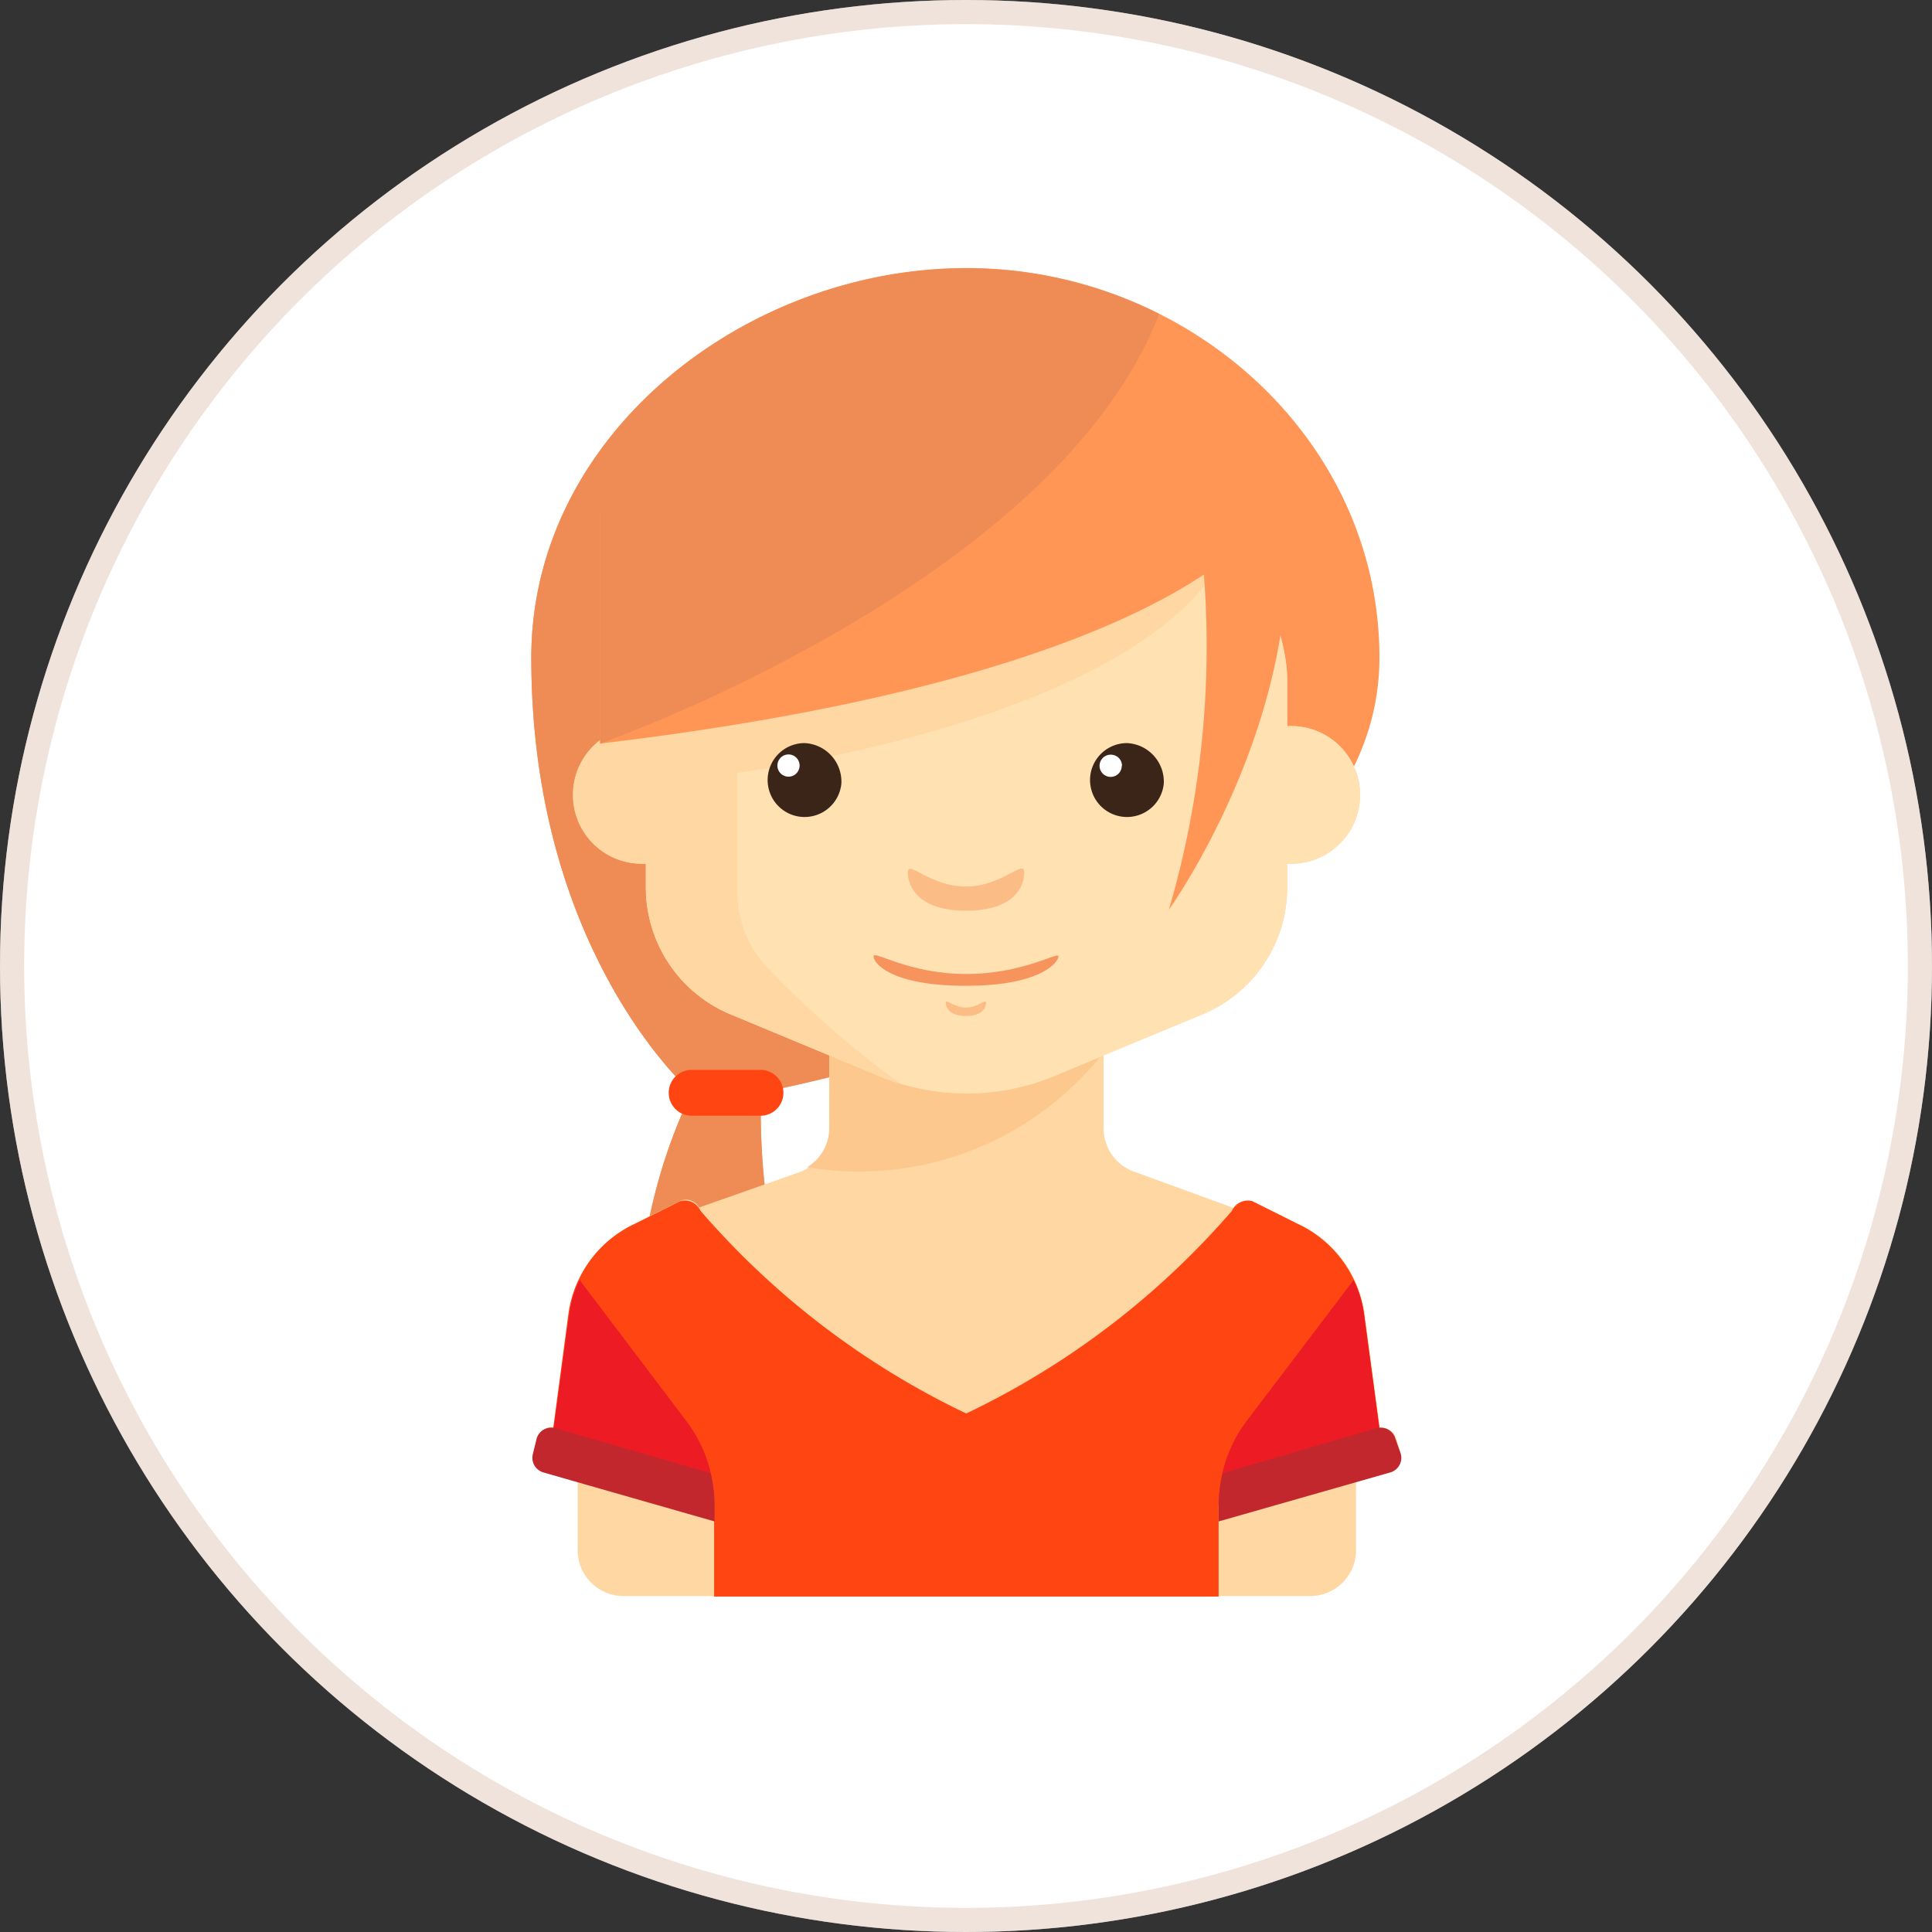 <svg id="Layer_1" data-name="Layer 1" xmlns="http://www.w3.org/2000/svg" viewBox="0 0 80 80"><rect x="0" y="0" width="80" height="80" fill="#333333" stroke="none"/><defs><style>.cls-1{fill:#fff;}.cls-2{opacity:0.5;}.cls-3{fill:#dfc7b7;}.cls-4{fill:#ff9656;}.cls-5{fill:#ef8c56;}.cls-6{fill:#ffd7a3;}.cls-7{fill:#fdc88e;}.cls-8{fill:#ff4612;}.cls-9{fill:#ffe1b2;}.cls-10{fill:#ed1c24;}.cls-11{fill:#c1272d;}.cls-12{fill:#fcbc85;}.cls-13{fill:#f7945e;}.cls-14{fill:#3b2519;}</style></defs><title>a</title><circle id="_Path_" data-name="&lt;Path&gt;" class="cls-1" cx="40" cy="40" r="40"/><g id="_Group_" data-name="&lt;Group&gt;" class="cls-2"><path class="cls-3" d="M40,1A39,39,0,1,1,1,40,39,39,0,0,1,40,1m0-1A40,40,0,1,0,80,40,40,40,0,0,0,40,0h0Z"/></g><path class="cls-4" d="M40,11.1h0c-9.11,0-18,6.88-18,16.13,0,12.25,6.64,18,6.64,18a22.71,22.71,0,0,0-1.78,5.34h5a29.32,29.32,0,0,1-.35-5.34s25.61-4.66,25.61-18c0-9.11-8-16.13-17.07-16.13h0Zm0,0"/><path class="cls-5" d="M48,13a17.73,17.73,0,0,0-8-1.89h0c-9.11,0-18,6.88-18,16.13,0,12.25,6.64,18,6.64,18a22.7,22.7,0,0,0-1.78,5.34h5a29.32,29.32,0,0,1-.35-5.34,62,62,0,0,0,6.37-1.62l-13-12.84S43.69,24.18,48,13h0Zm0,0"/><path class="cls-6" d="M58,60.19l-0.18-.62a0.63,0.63,0,0,0-.68-0.44l-0.63-4.74a4.84,4.84,0,0,0-2.76-3.71l-1.86-.93a0.62,0.62,0,0,0-.75.29L47,48.53a1.9,1.9,0,0,1-1.3-1.8V43.67L49.8,42a5.69,5.69,0,0,0,3.5-5.25V35.76a2.85,2.85,0,1,0,0-5.69v-1.9c0-2.62-2.12-6.64-4.74-6.64H31.49c-2.62,0-4.74,4-4.74,6.64v1.9a2.85,2.85,0,1,0,0,5.69v0.95A5.69,5.69,0,0,0,30.25,42l4.09,1.7v3.06a1.9,1.9,0,0,1-1.3,1.8L28.95,50a0.62,0.62,0,0,0-.75-0.29l-1.86.93a4.84,4.84,0,0,0-2.76,3.71l-0.63,4.74a0.63,0.63,0,0,0-.68.44l-0.18.62a0.63,0.63,0,0,0,.43.78l1.4,0.41v2.85a1.9,1.9,0,0,0,1.9,1.9H54.25a1.9,1.9,0,0,0,1.9-1.9V61.37l1.4-.41A0.63,0.63,0,0,0,58,60.19h0Zm0,0"/><path class="cls-7" d="M45.72,43.57l-11.38,0v3.14a1.9,1.9,0,0,1-.92,1.62,12.87,12.87,0,0,0,12.3-4.78h0Zm0,0"/><path class="cls-8" d="M56.48,54.38a4.84,4.84,0,0,0-2.76-3.71l-1.86-.93a0.72,0.72,0,0,0-.85.4,33.74,33.74,0,0,1-11,8.39,33.74,33.74,0,0,1-11-8.39,0.72,0.72,0,0,0-.85-0.4l-1.86.93a4.84,4.84,0,0,0-2.76,3.71l-0.77,5.79c2.51,0.86,6.8,2.15,6.8,2.15v3.79H50.46V62.32s4.29-1.29,6.8-2.15Zm0,0"/><path class="cls-9" d="M53.3,30.07v-1.9c0-2.62-2.12-6.64-4.74-6.64H31.49c-2.62,0-4.74,4-4.74,6.64v1.9a2.85,2.85,0,0,0,0,5.69v0.95A5.69,5.69,0,0,0,30.25,42l6.13,2.55a9.49,9.49,0,0,0,7.3,0L49.8,42a5.69,5.69,0,0,0,3.5-5.25V35.76a2.85,2.85,0,1,0,0-5.69h0Zm0,0"/><path class="cls-6" d="M26.74,30.07a2.85,2.85,0,1,0,0,5.69v0.95A5.69,5.69,0,0,0,30.25,42l6.13,2.55a9.52,9.52,0,0,0,.92.33A39.53,39.53,0,0,1,31.72,40a4.44,4.44,0,0,1-1.19-3V32s15.81-2,19.92-8.54a4.7,4.7,0,0,0,.51-1c-9.25,5.32-24.22,7.69-24.22,7.69h0Zm0,0"/><path class="cls-10" d="M29.57,62a5.68,5.68,0,0,0-1.12-3.12L24,53a4.62,4.62,0,0,0-.43,1.41L22.81,60Zm0,0"/><path class="cls-11" d="M22.07,60.19a0.63,0.63,0,0,0,.43.78L29.59,63V62.32A5.68,5.68,0,0,0,29.42,61L23,59.14a0.63,0.63,0,0,0-.78.43Zm0,0"/><path class="cls-10" d="M50.48,62a5.68,5.68,0,0,1,1.11-3.12L56.05,53a4.63,4.63,0,0,1,.43,1.41L57.23,60Zm0,0"/><path class="cls-11" d="M58,60.19a0.63,0.63,0,0,1-.43.78L50.46,63V62.32A5.69,5.69,0,0,1,50.63,61L57,59.14a0.63,0.63,0,0,1,.78.43Zm0,0"/><path class="cls-8" d="M31.49,46.2H28.64a0.95,0.95,0,1,1,0-1.9h2.85a0.95,0.95,0,0,1,0,1.9h0Zm0,0"/><path class="cls-4" d="M24.85,21.18v9.61c14.81-1.76,21.82-4.88,25-7a38.78,38.78,0,0,1-1.45,13.88s5.68-7.92,4.8-16.48H24.85Zm0,0"/><path class="cls-5" d="M24.85,21.18v9.61s9.87-3.46,16.95-9.61H24.85Zm0,0"/><path class="cls-12" d="M40,36.71c-1.51,0-2.41-1.13-2.41-.58S38,37.71,40,37.71s2.41-1,2.41-1.58-0.91.58-2.41,0.58h0Zm0,0"/><path class="cls-12" d="M40,41.72c-0.52,0-.84-0.39-0.84-0.2s0.15,0.55.84,0.55,0.83-.36.83-0.55-0.31.2-.83,0.2h0Zm0,0"/><path class="cls-13" d="M40,40.33c-2.39,0-3.83-1-3.83-.73s0.69,1.22,3.83,1.22,3.83-1,3.83-1.22-1.44.73-3.83,0.73h0Zm0,0"/><path class="cls-14" d="M48.19,32.44a1.53,1.53,0,1,1-1.52-1.67,1.6,1.6,0,0,1,1.52,1.67h0Zm0,0"/><path class="cls-1" d="M46.45,31.7A0.46,0.46,0,1,1,46,31.25a0.46,0.46,0,0,1,.46.46h0Zm0,0"/><path class="cls-14" d="M34.84,32.44a1.53,1.53,0,1,1-1.52-1.67,1.6,1.6,0,0,1,1.52,1.67h0Zm0,0"/><path class="cls-1" d="M33.11,31.7a0.46,0.46,0,1,1-.46-0.46,0.46,0.46,0,0,1,.46.46h0Zm0,0"/></svg>